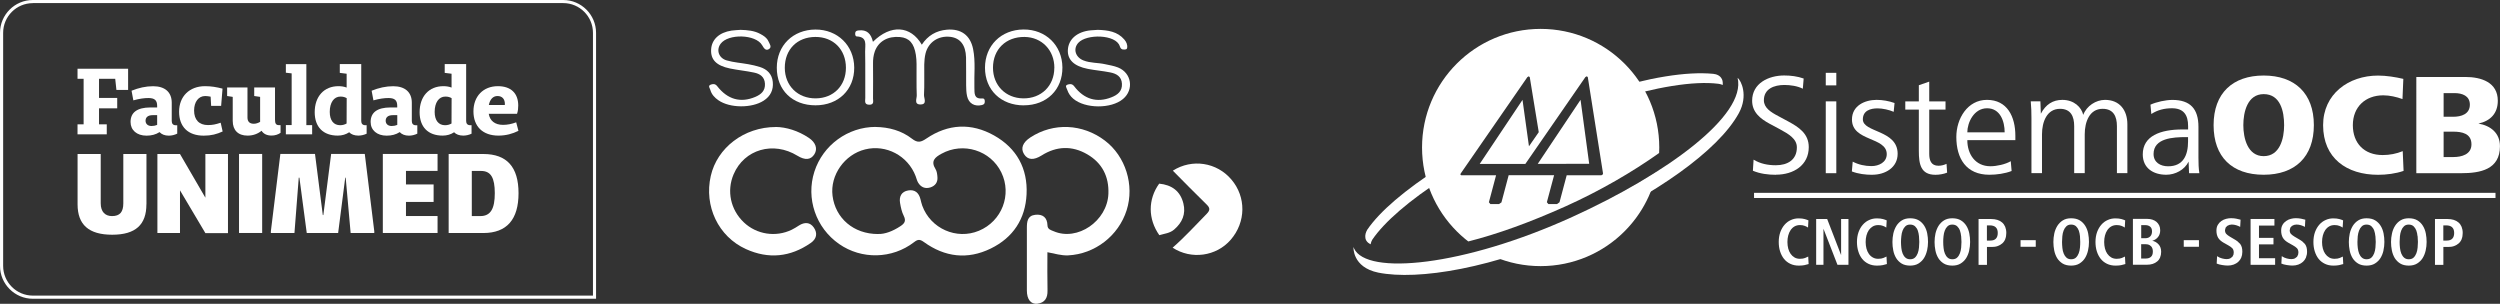 <?xml version="1.0" encoding="UTF-8"?><svg xmlns="http://www.w3.org/2000/svg" xmlns:xlink="http://www.w3.org/1999/xlink" viewBox="0 0 500.16 60.78"><rect x="0" y="0" width="500.16" height="60.78" fill="#333333" stroke="none"/><defs><style>.h{fill:#fff;}.i{fill:none;}.j{clip-path:url(#f);}.k{clip-path:url(#g);}</style><clipPath id="f"><path class="i" d="M284.49,29.51c0,7.65,3.63,14.46,9.25,18.8,5.79-1.46,12.34-3.82,19.5-7.04,6.77-3.04,13.42-6.9,18.69-10.66,.02-.36,.03-.73,.03-1.1,0-13.11-10.63-23.73-23.73-23.73s-23.73,10.62-23.73,23.73"/></clipPath><clipPath id="g"><path class="i" d="M313.68,44.06c-5.89,2.68-11.6,4.75-16.87,6.27,3.39,1.86,7.27,2.92,11.41,2.92,11.42,0,20.95-8.07,23.22-18.81-5.19,3.38-11.31,6.69-17.76,9.62"/></clipPath></defs><g id="a"/><g id="b"><g id="c"><g><g><g id="d"><path class="h" d="M175.18,25.4c2.66,.04,5.17,.72,7.27,2.35,1.13,.88,1.79,.71,2.88-.03,4.35-2.95,8.98-3.18,13.55-.62,4.52,2.54,6.75,6.61,6.5,11.76-.23,4.93-2.69,8.68-7.16,10.86-4.67,2.28-9.2,1.72-13.38-1.3-.81-.58-1.21-.56-1.97,.03-4.39,3.38-10.5,3.5-15,.36-4.65-3.24-6.66-9.11-4.94-14.47,1.7-5.3,6.7-8.95,12.25-8.95Zm.53,21.41c1.34,.05,2.93-.57,4.43-1.56,.82-.54,1.18-1.04,.67-2.06-.4-.79-.59-1.7-.74-2.58-.22-1.29,.27-2.28,1.63-2.51,1.32-.23,2.13,.46,2.45,1.75,.11,.44,.21,.88,.36,1.3,1.67,4.58,6.85,6.88,11.33,5.02,4.6-1.91,6.65-7.23,4.49-11.67-2.15-4.43-7.64-6.13-11.96-3.75-1.32,.72-2.22,1.46-1.2,3.09,.28,.45,.34,1.07,.38,1.62,.08,1.04-.48,1.74-1.43,2.04-1.04,.32-1.9-.05-2.45-.99-.22-.38-.32-.84-.48-1.26-1.56-4.1-5.9-6.4-10.11-5.36-4.12,1.02-7.03,5.16-6.52,9.27,.56,4.47,4.19,7.68,9.13,7.66Z"/><path class="h" d="M209.55,50.45c0,2.64-.04,5.17,.02,7.7,.03,1.48-.55,2.43-2.03,2.61-1.31,.16-2.1-.89-2.1-2.63,0-4.17,0-8.35,0-12.52,0-1.26,.1-2.46,1.69-2.64,1.5-.16,2.38,.54,2.43,2.1,.02,.84,.71,.96,1.24,1.19,4.74,2.06,10.72-2.02,10.95-7.48,.14-3.45-1.25-6.18-4.23-7.91-3.03-1.76-6.13-1.66-9.13,.23-1.6,1-2.78,.92-3.52-.27-.72-1.16-.26-2.34,1.29-3.35,4.6-2.99,10.41-2.74,14.88,.64,4.15,3.14,5.96,8.92,4.36,13.94-1.63,5.13-6.36,8.77-11.71,9.03-1.37,.06-2.66-.35-4.13-.63Z"/><path class="h" d="M155.22,25.4c2.05,.03,4.44,.73,6.61,2.19,1.37,.92,1.79,2.17,1.1,3.27-.72,1.14-1.86,1.24-3.39,.3-4.83-2.97-10.65-1.28-12.77,3.71-1.42,3.33-.62,7.09,2.05,9.62,2.55,2.42,6.39,3.02,9.58,1.47,.5-.24,.98-.55,1.45-.85,1.12-.71,2.22-.68,2.98,.43,.77,1.13,.55,2.26-.63,3.07-4.09,2.84-8.46,3.27-12.97,1.22-5.53-2.51-8.4-8.6-7.03-14.63,1.27-5.6,6.62-9.79,13.03-9.79Z"/><path class="h" d="M234.65,34.14c3.83-2.43,8.78-1.68,11.71,1.78,2.98,3.5,2.92,8.52-.14,12.05-2.89,3.33-7.9,4.02-11.62,1.58,2.41-2.1,4.55-4.46,6.79-6.74,.71-.72,.75-1.18,.01-1.9-2.29-2.22-4.51-4.51-6.76-6.77Z"/><path class="h" d="M174.64,8.37c3.54-3.53,7.55-3.26,9.78,.57,1.2-1.82,2.86-2.81,5.02-3,2.8-.24,4.68,1.09,5.24,3.86,.52,2.57,.18,5.17,.26,7.75,.04,1.09-.14,2.27,1.56,2.15,.48-.04,.53,.3,.52,.66,0,.4-.2,.56-.6,.66-1.43,.34-2.61-.31-2.94-1.78-.16-.7-.18-1.45-.19-2.18-.03-1.86,.03-3.72-.02-5.58-.07-2.48-1.18-3.88-3.16-4.11-2.39-.27-4.4,1.07-4.95,3.36-.17,.7-.23,1.44-.25,2.17-.03,2.03,.06,4.06-.05,6.08-.04,.66,.73,1.95-.76,1.92-1.28-.03-.66-1.2-.69-1.84-.08-2.08-.02-4.17-.04-6.25,0-.62-.05-1.24-.14-1.85-.37-2.32-1.33-3.38-3.17-3.55-2.41-.22-4.28,.83-5.03,2.84-.29,.8-.38,1.63-.37,2.49,.02,2.31,.02,4.62,0,6.93,0,.55,.27,1.32-.79,1.28-1.03-.04-.75-.8-.76-1.36-.02-3.1,.03-6.2-.03-9.3-.03-1.23,.53-2.9-1.66-3-.33-.02-.35-.4-.32-.68,.04-.43,.34-.49,.72-.53,1.57-.17,2.44,.61,2.82,2.28Z"/><path class="h" d="M204.84,21.08c-4.59,0-7.77-3.08-7.78-7.52,0-4.43,3.22-7.63,7.71-7.66,4.45-.03,7.74,3.18,7.78,7.59,.04,4.45-3.15,7.58-7.71,7.58Zm6.1-7.49c.02-3.53-2.51-6.16-5.96-6.2-3.74-.04-6.32,2.48-6.32,6.16,0,3.52,2.52,6.08,6.04,6.13,3.61,.05,6.22-2.5,6.23-6.09Z"/><path class="h" d="M163.15,21.07c-4.62,0-7.75-3.05-7.74-7.52,0-4.43,3.22-7.61,7.72-7.64,4.44-.02,7.74,3.2,7.77,7.61,.03,4.43-3.18,7.55-7.74,7.55Zm-6.14-7.49c.01,3.59,2.61,6.14,6.22,6.1,3.54-.04,6.01-2.55,6.01-6.12,0-3.65-2.52-6.19-6.12-6.17-3.65,.02-6.12,2.52-6.11,6.19Z"/><path class="h" d="M219.54,5.97c2.13,.06,4.01,.33,5.39,1.93,.41,.48,.68,1.04,.57,1.7-.05,.28-.29,.29-.52,.31-.52,.04-.79-.14-.96-.68-.75-2.36-6.64-2.5-8.3-.65-1.07,1.19-.58,2.87,1.04,3.51,1.38,.55,2.89,.43,4.31,.75,.88,.19,1.78,.33,2.61,.66,2.71,1.08,3.23,4.43,1,6.3-2.39,2.01-7.61,1.97-9.98-.07-.57-.49-.97-1.09-1.2-1.8-.11-.34-.49-.79,.05-.99,.43-.16,.95-.22,1.35,.31,1.97,2.61,4.55,3.37,7.45,2.22,1.23-.48,2.19-1.21,2.11-2.71-.07-1.46-1.11-2.03-2.33-2.27-1.49-.3-3.01-.42-4.5-.71-2.77-.54-4.09-1.84-3.99-3.79,.11-2.15,1.86-3.65,4.55-3.92,.5-.05,1.01-.07,1.33-.09Z"/><path class="h" d="M148.07,5.97c1.49,.04,2.84,.16,4.06,.83,.65,.35,1.28,.74,1.6,1.45,.23,.52,.78,1.18,.08,1.59-.61,.35-.97-.15-1.33-.79-1.28-2.22-6.81-2.35-8.32-.28-.9,1.24-.38,2.86,1.24,3.32,1.4,.4,2.88,.5,4.32,.76,.77,.14,1.55,.31,2.3,.55,1.47,.46,2.44,1.43,2.59,3.01,.15,1.58-.46,2.85-1.83,3.73-2.37,1.53-6.74,1.51-9.04-.07-.76-.52-1.38-1.18-1.63-2.09-.09-.33-.51-.79,.02-1.02,.43-.19,.94-.26,1.35,.27,2.08,2.68,4.68,3.4,7.62,2.16,1.17-.5,2.02-1.22,1.94-2.65-.08-1.38-1.01-1.98-2.18-2.22-1.6-.34-3.23-.49-4.83-.82-2.72-.57-3.86-1.76-3.76-3.77,.1-2.02,1.6-3.43,4.08-3.81,.61-.09,1.24-.1,1.72-.14Z"/><path class="h" d="M231.91,36.74c2.49,.25,4.22,1.45,4.84,3.95,.53,2.13-.22,3.84-1.85,5.24-.86,.74-1.95,.81-2.96,1.12-2.28-3.23-2.3-7.15-.03-10.31Z"/></g><g id="e"><path class="h" d="M119.25,59.77H6.57c-3.62,0-6.57-2.95-6.57-6.57V6.57C0,2.95,2.95,0,6.57,0H112.68c3.62,0,6.57,2.95,6.57,6.57V59.77ZM6.57,.63C3.29,.63,.63,3.29,.63,6.57V53.2c0,3.28,2.67,5.94,5.95,5.94H118.63V6.57c0-3.28-2.67-5.95-5.94-5.95H6.57Z"/><g><path class="h" d="M29.29,40.88c0,4.06-2.15,6.08-6.84,6.08s-6.93-2.01-6.93-6.08v-10.07h4.63v9.87c0,1.74,.93,2.55,2.26,2.55,1.56,0,2.26-.81,2.26-2.55v-9.87h4.63v10.07Z"/><path class="h" d="M45.61,46.64h-4.52l-5.08-8.56v8.54h-4.52v-15.81h4.52l5.08,8.74v-8.74h4.52v15.83Z"/><path class="h" d="M52.45,46.61h-4.63v-15.81h4.63v15.81Z"/><path class="h" d="M74.87,46.61h-4.72l-.99-11.07h-.09l-1.42,11.07h-6.28l-1.47-11.07h-.13l-.86,11.07h-4.72v-.34l1.9-15.47h6.93l1.56,12.22h.11l1.56-12.22h6.73l1.9,15.47v.34Z"/><path class="h" d="M81.22,36.9h5.53v3.5h-5.53v2.82h6.32v3.39h-10.95v-15.81h10.95v3.39h-6.32v2.71Z"/><path class="h" d="M96.69,30.81c4.72,0,7.05,2.6,7.05,7.84s-2.33,7.97-7.05,7.97h-6.93v-15.81h6.93Zm-.59,12.42c2.08,0,2.89-1.51,2.89-4.58s-.77-4.45-2.75-4.45h-1.85v9.03h1.72Z"/><g><path class="h" d="M19.81,19.59h3.64v2.08h-3.64v3.2h1.55v2.01h-5.85v-2.01h1.22V15.76h-1.22v-2.01h10.12v4.24h-2.34l-.24-2.23h-3.24v3.82Z"/><path class="h" d="M35.47,26.73c-.51,.26-1.13,.41-1.69,.41-.83,0-1.44-.26-1.86-.71-.75,.49-1.63,.71-2.6,.71-1.95,0-3.2-1.1-3.2-2.74,0-1.95,1.39-2.88,3.9-2.9h1.42v-.32c0-1.11-.5-1.57-1.76-1.57-.79,0-1.8,.13-3,.47l-.36-1.93c1.44-.58,2.85-.9,4.31-.9,2.36,0,3.73,1.18,3.73,3.3v3.67c0,.54,.28,.84,.82,.84h.28v1.67Zm-4.93-3.69c-.97,0-1.42,.45-1.42,1.12,0,.62,.45,1.05,1.2,1.05,.41,0,.79-.08,1.12-.22v-1.95h-.9Z"/><path class="h" d="M44.55,26.3c-1.18,.54-2.27,.84-3.79,.84-3.13,0-4.93-1.76-4.93-4.8s2.06-5.1,5.19-5.1c1.29,0,2.31,.19,3.5,.49l-.28,3.45h-2l-.1-1.84c-.37-.07-.73-.13-1.08-.13-1.35,0-2.23,1.18-2.23,2.9,0,1.86,1.01,2.91,2.77,2.91,.9,0,1.54-.13,2.55-.47l.39,1.74Z"/><path class="h" d="M56.12,26.58c-.49,.34-1.11,.54-1.8,.54-.92,0-1.61-.34-1.99-.96-.77,.62-1.69,.97-2.81,.97-1.87,0-2.96-1.07-2.96-2.94v-4.81l-1.12-.17v-1.71h4.07v6.02c0,.8,.43,1.24,1.26,1.24,.41,0,.84-.13,1.27-.38v-5l-1.18-.17v-1.71h4.16v6.45c0,.73,.17,1.09,.81,1.09h.3v1.53Z"/><path class="h" d="M62.46,26.88h-5.27v-1.86h1.16V14.68l-1.16-.13v-1.72h4.1v12.2h1.16v1.86Z"/><path class="h" d="M73.37,26.74c-.49,.24-1.1,.39-1.67,.39-.8,0-1.44-.24-1.84-.67-.64,.43-1.41,.67-2.29,.67-2.92,0-4.61-1.72-4.61-4.68,0-3.15,1.86-5.21,4.76-5.21,.6,0,1.14,.09,1.63,.28v-2.77l-1.37-.17v-1.76h4.29v11.39c0,.54,.28,.84,.82,.84h.26v1.69Zm-4.01-7.1c-.32-.19-.7-.32-1.25-.32-1.31,0-2.14,1.2-2.14,3.07,0,1.71,.79,2.66,2.08,2.66,.5,0,.92-.13,1.29-.34l.02-5.08Z"/><path class="h" d="M83.51,26.73c-.51,.26-1.13,.41-1.69,.41-.82,0-1.44-.26-1.85-.71-.75,.49-1.63,.71-2.61,.71-1.95,0-3.21-1.1-3.21-2.74,0-1.95,1.39-2.88,3.9-2.9h1.42v-.32c0-1.11-.5-1.57-1.76-1.57-.79,0-1.8,.13-3,.47l-.36-1.93c1.44-.58,2.85-.9,4.31-.9,2.36,0,3.73,1.18,3.73,3.3v3.67c0,.54,.28,.84,.82,.84h.28v1.67Zm-4.93-3.69c-.97,0-1.42,.45-1.42,1.12,0,.62,.45,1.05,1.2,1.05,.41,0,.79-.08,1.12-.22v-1.95h-.9Z"/><path class="h" d="M94.36,26.74c-.49,.24-1.1,.39-1.67,.39-.8,0-1.44-.24-1.84-.67-.64,.43-1.41,.67-2.29,.67-2.92,0-4.61-1.72-4.61-4.68,0-3.15,1.86-5.21,4.76-5.21,.6,0,1.14,.09,1.63,.28v-2.77l-1.37-.17v-1.76h4.29v11.39c0,.54,.28,.84,.82,.84h.26v1.69Zm-4.01-7.1c-.32-.19-.69-.32-1.25-.32-1.31,0-2.14,1.2-2.14,3.07,0,1.71,.79,2.66,2.08,2.66,.51,0,.92-.13,1.29-.34l.02-5.08Z"/><path class="h" d="M103.71,26.18c-1.16,.58-2.49,.95-3.99,.95-3.13,0-5-1.82-5-4.85s1.97-5.04,4.89-5.04c2.59,0,4.07,1.4,4.07,3.86,0,.54-.04,1.09-.24,1.67h-5.66c.22,1.39,1.24,2.21,2.85,2.21,.88,0,1.74-.17,2.64-.51l.45,1.7Zm-2.7-5.36c0-1.01-.54-1.61-1.48-1.61-.88,0-1.5,.64-1.73,1.8h3.2v-.19Z"/></g></g></g></g><g><path class="h" d="M355.31,34.97c-1.56,0-3.17-.2-4.62-.81l.14-2.22c1.36,.83,2.86,1.12,4.45,1.12,2.34,0,4.21-1.07,4.21-3.58,0-1.73-1.67-2.68-3.43-3.64l-2-1.07c-1.87-1.01-3.52-2.31-3.52-4.62,0-3.49,3.29-5.05,6.41-5.05,1.33,0,2.66,.17,3.9,.61l-.17,2.04c-1.07-.55-2.51-.75-3.69-.75-2.02,0-4.1,.75-4.1,3.06,0,1.5,1.36,2.37,2.89,3.17l1.99,1.07c2.14,1.16,4.1,2.45,4.1,5.14,0,3.61-3.03,5.51-6.56,5.51"/><path class="h" d="M365.27,34.65h2.11v-14.37h-2.11v14.37Zm0-17.57h2.11v-2.51h-2.11v2.51Z"/><path class="h" d="M374.59,34.97c-1.39,0-2.8-.17-4.1-.67l.17-1.96c1.15,.6,2.45,.89,3.75,.89,1.47,0,3.06-.75,3.06-2.39,0-3.49-6.96-2.51-6.96-6.93,0-2.77,2.57-3.93,4.94-3.93,1.18,0,2.48,.23,3.58,.63l-.17,1.76c-.92-.4-2.22-.69-3.23-.69-1.38,0-2.94,.43-2.94,2.2,0,2.68,6.96,2.07,6.96,6.89,0,2.77-2.51,4.19-5.05,4.19"/><path class="h" d="M387.21,34.97c-2.95,0-3.32-2.14-3.32-4.76v-8.28h-2.71v-1.65h2.71v-3.23l2.08-.72v3.95h3.26v1.65h-3.26v8.83c0,1.27,.34,2.4,1.84,2.4,.58,0,1.1-.14,1.62-.38l.12,1.76c-.72,.29-1.59,.43-2.34,.43"/><path class="h" d="M397.54,21.66c-2.63,0-3.95,2.86-3.95,4.82h7.47c0-2.22-.89-4.82-3.52-4.82m-3.95,6.38c0,2.8,1.59,5.22,4.62,5.22,1.24,0,3-.38,4.07-1.01l.17,1.96c-1.33,.52-3,.75-4.45,.75-4.64,0-6.61-3.26-6.61-7.56,0-3.69,2.25-7.42,6.12-7.42,4.07,0,5.69,3.35,5.69,7.19v.87h-9.61Z"/><path class="h" d="M423.52,34.64v-9.41c0-1.93-.69-3.46-2.86-3.46-2.62,0-3.58,2.6-3.58,5.11v7.76h-2.11v-9.41c0-1.93-.67-3.46-2.83-3.46-2.63,0-3.61,2.6-3.61,5.11v7.76h-2.11v-10.99c0-1.13-.03-2.25-.14-3.38h1.93l.09,2.48c.98-1.87,2.42-2.77,4.3-2.77,2.37,0,3.84,1.5,4.18,3,.67-1.79,2.54-3,4.36-3,2.94,0,4.47,2.08,4.47,4.88v9.78h-2.1Z"/><path class="h" d="M437.75,27.43h-.4c-2.57,0-6.5,.2-6.5,3.38,0,1.68,1.36,2.46,2.92,2.46,3.06,0,3.98-2.28,3.98-4.96v-.87Zm.2,7.21l-.09-2.31c-.81,1.67-2.68,2.63-4.47,2.63-2.57,0-4.7-1.3-4.7-4.07,0-3.69,3.52-4.99,7.94-4.99h1.13v-.69c0-2.19-.87-3.55-3.23-3.55-1.47,0-2.86,.32-4.13,1.15l-.17-1.87c1.21-.55,3.06-.95,4.38-.95,3.58,0,5.22,1.79,5.22,5.37v6.23c0,1.07,.03,2.07,.18,3.06h-2.05Z"/><path class="h" d="M452.88,18.83c-3.26,0-4.07,3.61-4.07,6.2s.84,6.21,4.07,6.21,4.09-3.49,4.09-6.21-.72-6.2-4.09-6.2m0,16.13c-6.32,0-10.02-3.55-10.02-9.93s3.81-9.92,10.02-9.92,10.04,3.55,10.04,9.92-3.78,9.93-10.04,9.93"/><path class="h" d="M475.77,34.97c-6.29,0-11-3.32-11-9.93,0-6.23,5.08-9.92,11-9.92,1.64,0,3.46,.29,5.05,.66l-.17,4.04c-1.18-.43-2.57-.75-3.84-.75-3.61,0-6.09,2.34-6.09,5.97s2.28,5.98,5.97,5.98c1.39,0,2.74-.26,4.01-.78l.17,3.95c-1.59,.55-3.43,.78-5.11,.78"/><path class="h" d="M490.78,26.34h-1.9v5.08h1.96c1.64,0,3.61-.52,3.61-2.54,0-2.19-1.91-2.54-3.67-2.54m.29-7.71h-2.19v4.73h1.93c1.59,0,3.32-.52,3.32-2.42,0-1.79-1.56-2.31-3.06-2.31m1.33,16.02h-8.98V15.4h9.81c3.15,0,6.49,1.04,6.49,4.76,0,2.51-1.47,4.04-3.87,4.56,2.45,.43,4.3,1.9,4.3,4.53,0,4.68-3.95,5.4-7.76,5.4"/><path class="h" d="M288.12,33.48c-6.94,4.42-12.11,8.83-14.59,12.49-.26,.47-.48,1.04-.36,1.69,.15,.85,1.04,1.21,1.04,1.21,.05-.33,.18-.65,.33-.91,2.45-3.61,7.52-7.96,14.32-12.32-.36-.67-.61-1.4-.74-2.16"/><path class="h" d="M344.48,15.81c-.35-.71-1.06-.97-1.73-1.04-5.34-.51-12.98,.74-21.84,3.54,.54,.56,1,1.19,1.35,1.88,8.93-2.79,16.61-4.04,21.51-3.43,.54,.07,.88,.25,.88,.25,.03-.3,.04-.79-.16-1.2"/><g class="j"><path class="h" d="M320.62,34.94l-.24,.12h-6.94l-1.43,5.37v.02l-.02,.03h-.01l-.48,.35h-1.72l-.29-.35h-.01v-.05l1.44-5.38h-9.09l-1.43,5.38v.06h-.02l-.48,.34h-1.72l-.29-.34h-.01v-.05l1.43-5.37h-6.95l-.18-.1,.04-.24,13.35-19.3,.28-.16,.2,.16,1.8,11.01-1.96,2.83-1.29-9.29-8.56,12.81h9.13l12.01-17.37,.28-.16,.2,.16,3.05,19.29-.09,.23Zm-12.39-29.16c-13.11,0-23.73,10.63-23.73,23.73s10.63,23.73,23.73,23.73,23.74-10.63,23.74-23.73-10.63-23.73-23.74-23.73"/><polygon class="h" points="307.65 32.78 311.53 32.78 317.94 32.77 316.21 19.97 307.65 32.78"/></g><g class="k"><path class="h" d="M331.96,29.51c0,13.11-10.63,23.73-23.74,23.73s-23.73-10.63-23.73-23.73,10.63-23.73,23.73-23.73,23.74,10.63,23.74,23.73"/></g><path class="h" d="M347.63,15.57c1.82,7.52-14.22,19.26-33.12,27.85-21.66,9.85-41.13,11.76-43.62,6.27l-.11-.27s-.28,4.04,4.96,5.12c7.97,1.59,23.02-.81,39.89-8.49,15.32-6.97,28.11-15.82,32.26-23.43,1.9-3.5,.46-6.51-.26-7.04"/><path class="h" d="M361.04,53.04c-.3,.06-.69,.1-1.16,.1-.64,0-1.21-.12-1.71-.36-.5-.24-.92-.57-1.26-.99-.34-.43-.6-.93-.78-1.5-.18-.57-.27-1.2-.27-1.88,0-.73,.11-1.39,.32-1.98,.22-.59,.51-1.09,.87-1.49,.36-.41,.78-.72,1.27-.93,.48-.22,.99-.32,1.52-.32,.5,0,.9,.05,1.22,.14,.32,.09,.57,.18,.74,.26l-.08,1.44c-.17-.13-.39-.24-.66-.34-.26-.11-.58-.16-.95-.16-.41,0-.77,.09-1.09,.27-.31,.18-.57,.42-.78,.73-.21,.31-.37,.67-.48,1.08-.11,.41-.16,.85-.16,1.32s.06,.89,.16,1.3c.11,.41,.27,.76,.48,1.06,.21,.3,.47,.54,.78,.72,.31,.18,.67,.27,1.07,.27,.44,0,.79-.06,1.05-.17s.47-.2,.62-.28l.08,1.5c-.24,.07-.51,.14-.81,.21"/><polygon class="h" points="367.61 52.98 364.81 45.76 364.81 52.98 363.35 52.98 363.35 43.81 365.55 43.81 368.34 51.04 368.34 43.81 369.81 43.81 369.81 52.98 367.61 52.98"/><path class="h" d="M376.68,53.04c-.3,.06-.69,.1-1.16,.1-.64,0-1.21-.12-1.71-.36-.5-.24-.92-.57-1.26-.99-.34-.43-.6-.93-.77-1.5-.18-.57-.27-1.2-.27-1.88,0-.73,.11-1.39,.32-1.98,.22-.59,.5-1.09,.87-1.49,.36-.41,.78-.72,1.27-.93,.48-.22,.99-.32,1.52-.32,.5,0,.9,.05,1.23,.14,.32,.09,.57,.18,.74,.26l-.08,1.44c-.17-.13-.39-.24-.66-.34-.27-.11-.58-.16-.95-.16-.41,0-.77,.09-1.09,.27-.31,.18-.57,.42-.79,.73-.21,.31-.37,.67-.48,1.08-.11,.41-.16,.85-.16,1.32s.06,.89,.16,1.3c.11,.41,.27,.76,.48,1.06,.21,.3,.47,.54,.79,.72,.31,.18,.67,.27,1.07,.27,.44,0,.79-.06,1.05-.17s.47-.2,.62-.28l.08,1.5c-.24,.07-.51,.14-.81,.21"/><path class="h" d="M383.92,47.25c-.04-.41-.12-.78-.24-1.13-.12-.34-.31-.62-.55-.85-.25-.22-.57-.34-.99-.34s-.71,.12-.95,.35c-.24,.23-.42,.51-.55,.86-.13,.34-.21,.71-.25,1.12-.04,.4-.07,.78-.07,1.14,0,.4,.03,.81,.07,1.22,.05,.41,.13,.78,.27,1.12,.13,.33,.32,.6,.56,.81,.24,.21,.55,.32,.92,.32,.41,0,.74-.11,.98-.34,.24-.23,.42-.52,.55-.86,.13-.34,.21-.72,.25-1.13,.04-.41,.06-.78,.06-1.13s-.02-.74-.06-1.15m1.61,2.86c-.13,.56-.33,1.07-.61,1.52-.28,.44-.65,.8-1.1,1.08-.45,.28-1.01,.42-1.67,.42s-1.26-.14-1.71-.42c-.45-.28-.81-.64-1.08-1.08-.27-.45-.47-.95-.58-1.52-.12-.57-.17-1.14-.17-1.71s.06-1.12,.18-1.69c.13-.56,.33-1.07,.61-1.53,.28-.45,.65-.82,1.1-1.1,.45-.28,1-.42,1.65-.42,.7,0,1.27,.14,1.74,.42,.46,.28,.82,.65,1.1,1.1,.28,.45,.47,.96,.58,1.52,.11,.56,.16,1.13,.16,1.7s-.07,1.15-.19,1.71"/><path class="h" d="M392.35,47.25c-.04-.41-.12-.78-.24-1.13-.12-.34-.31-.62-.55-.85-.24-.22-.57-.34-.98-.34s-.71,.12-.95,.35c-.24,.23-.42,.51-.55,.86-.13,.34-.21,.71-.25,1.12-.05,.4-.06,.78-.06,1.14,0,.4,.02,.81,.07,1.22,.04,.41,.13,.78,.27,1.12,.13,.33,.32,.6,.56,.81,.24,.21,.54,.32,.92,.32,.41,0,.74-.11,.97-.34,.24-.23,.42-.52,.55-.86,.13-.34,.21-.72,.25-1.13,.04-.41,.06-.78,.06-1.13s-.02-.74-.06-1.15m1.61,2.86c-.13,.56-.33,1.07-.61,1.52-.28,.44-.65,.8-1.1,1.08-.45,.28-1.01,.42-1.67,.42s-1.26-.14-1.71-.42c-.45-.28-.82-.64-1.09-1.08-.27-.45-.47-.95-.58-1.52-.12-.57-.17-1.14-.17-1.71s.06-1.12,.18-1.69c.13-.56,.33-1.07,.61-1.53,.29-.45,.65-.82,1.1-1.1,.45-.28,1-.42,1.65-.42,.7,0,1.27,.14,1.73,.42,.46,.28,.82,.65,1.1,1.1,.28,.45,.47,.96,.58,1.52,.11,.56,.16,1.13,.16,1.7s-.06,1.15-.19,1.71"/><path class="h" d="M399.26,45.45c-.28-.24-.67-.36-1.18-.36h-.57v3.04h.68c.5,0,.88-.13,1.12-.39,.25-.26,.37-.64,.37-1.13,0-.52-.14-.91-.42-1.15m1.93,2.36c-.14,.35-.34,.64-.6,.87-.26,.23-.57,.41-.93,.54-.35,.13-.75,.18-1.19,.18h-.95v3.58h-1.68v-9.17h2.53c.45,0,.86,.06,1.23,.17,.37,.12,.69,.29,.95,.52,.27,.23,.47,.52,.62,.87,.14,.35,.22,.76,.22,1.23s-.07,.86-.21,1.21"/><rect class="h" x="404.24" y="48.05" width="3.04" height="1.32"/><path class="h" d="M416.13,47.25c-.04-.41-.12-.78-.24-1.13-.13-.34-.31-.62-.55-.85-.25-.22-.57-.34-.99-.34s-.71,.12-.95,.35c-.24,.23-.42,.51-.55,.86-.13,.34-.21,.71-.25,1.12-.04,.4-.06,.78-.06,1.14,0,.4,.03,.81,.07,1.22,.04,.41,.13,.78,.27,1.12,.13,.33,.32,.6,.55,.81,.24,.21,.55,.32,.92,.32,.41,0,.74-.11,.98-.34,.24-.23,.42-.52,.55-.86,.13-.34,.21-.72,.25-1.13,.04-.41,.05-.78,.05-1.13s-.02-.74-.05-1.15m1.61,2.86c-.13,.56-.33,1.07-.61,1.52-.28,.44-.65,.8-1.1,1.08-.45,.28-1.01,.42-1.67,.42s-1.26-.14-1.71-.42c-.45-.28-.81-.64-1.09-1.08-.27-.45-.46-.95-.58-1.52-.11-.57-.17-1.14-.17-1.71s.06-1.12,.18-1.69c.12-.56,.33-1.07,.61-1.53,.29-.45,.65-.82,1.1-1.1,.45-.28,1-.42,1.65-.42,.7,0,1.27,.14,1.74,.42,.46,.28,.82,.65,1.1,1.1,.28,.45,.47,.96,.58,1.52,.11,.56,.16,1.13,.16,1.7s-.06,1.15-.19,1.71"/><path class="h" d="M424.41,53.04c-.3,.06-.69,.1-1.16,.1-.64,0-1.21-.12-1.71-.36-.5-.24-.92-.57-1.26-.99-.34-.43-.6-.93-.78-1.5-.18-.57-.27-1.2-.27-1.88,0-.73,.11-1.39,.32-1.98,.22-.59,.51-1.09,.87-1.49,.36-.41,.78-.72,1.27-.93,.48-.22,.99-.32,1.52-.32,.5,0,.91,.05,1.22,.14,.32,.09,.57,.18,.74,.26l-.08,1.44c-.17-.13-.39-.24-.66-.34-.27-.11-.58-.16-.95-.16-.41,0-.77,.09-1.09,.27-.31,.18-.57,.42-.78,.73-.21,.31-.37,.67-.48,1.08-.11,.41-.16,.85-.16,1.32s.06,.89,.16,1.3c.11,.41,.27,.76,.48,1.06,.21,.3,.47,.54,.78,.72,.31,.18,.67,.27,1.07,.27,.44,0,.79-.06,1.05-.17s.46-.2,.62-.28l.08,1.5c-.24,.07-.51,.14-.81,.21"/><path class="h" d="M430.32,49.25c-.25-.26-.59-.39-1.03-.39h-.92v2.86h.91c.45,0,.8-.11,1.05-.34,.26-.23,.38-.58,.38-1.07,0-.46-.13-.81-.38-1.07m-.16-3.89c-.25-.21-.57-.31-.97-.31h-.82v2.62h.81c.43,0,.76-.12,1-.37,.24-.25,.35-.58,.35-1s-.12-.73-.36-.93m1.99,6.15c-.14,.32-.34,.59-.6,.8-.26,.22-.56,.38-.9,.49-.35,.11-.72,.16-1.11,.16h-2.84v-9.17h2.9c.35,0,.68,.05,.99,.15,.31,.1,.59,.25,.82,.44,.23,.2,.41,.44,.55,.72,.13,.28,.2,.61,.2,.97,0,.55-.15,1-.45,1.37-.3,.36-.68,.61-1.14,.73,.5,.1,.92,.34,1.26,.72,.35,.38,.52,.87,.52,1.49,0,.42-.07,.79-.21,1.12"/><rect class="h" x="436.89" y="48.05" width="3.04" height="1.32"/><path class="h" d="M448.42,51.5c-.15,.34-.35,.62-.61,.87-.26,.24-.57,.43-.93,.56-.36,.13-.75,.2-1.17,.2l-.56-.03-.59-.08-.58-.12-.5-.17,.08-1.48c.33,.22,.67,.38,1.02,.46,.36,.09,.65,.13,.88,.13,.29,0,.53-.05,.72-.14l.44-.33,.22-.43,.05-.41c0-.39-.1-.69-.31-.89-.21-.2-.48-.4-.82-.58l-.84-.47c-.55-.31-.93-.65-1.16-1.04-.22-.39-.33-.86-.33-1.41,0-.46,.09-.84,.28-1.16,.19-.32,.42-.57,.71-.77,.29-.2,.6-.34,.95-.43s.67-.13,.98-.13c.41,0,.76,.04,1.06,.1,.3,.07,.59,.13,.85,.2l-.08,1.44c-.24-.13-.5-.24-.79-.33-.29-.09-.59-.14-.9-.14l-.47,.07-.43,.2-.32,.34-.13,.51c0,.32,.09,.58,.26,.76,.17,.18,.41,.36,.71,.54l.78,.46c.29,.16,.55,.33,.76,.49l.54,.53c.14,.19,.25,.42,.32,.67,.07,.25,.1,.55,.1,.89,0,.41-.07,.78-.22,1.12"/><polygon class="h" points="450.26 52.98 450.26 43.81 455.03 43.81 455.03 45.13 451.94 45.13 451.94 47.59 454.84 47.59 454.84 48.89 451.94 48.89 451.94 51.66 455.17 51.66 455.17 52.98 450.26 52.98"/><path class="h" d="M461.36,51.5c-.15,.34-.35,.62-.61,.87-.26,.24-.57,.43-.93,.56-.36,.13-.75,.2-1.17,.2l-.56-.03-.6-.08-.58-.12-.49-.17,.08-1.48c.33,.22,.67,.38,1.02,.46,.35,.09,.64,.13,.88,.13,.29,0,.53-.05,.72-.14l.44-.33,.21-.43,.06-.41c0-.39-.1-.69-.31-.89-.21-.2-.48-.4-.82-.58l-.84-.47c-.55-.31-.93-.65-1.15-1.04-.22-.39-.33-.86-.33-1.41,0-.46,.09-.84,.28-1.16,.18-.32,.43-.57,.71-.77,.29-.2,.6-.34,.95-.43,.35-.09,.67-.13,.98-.13,.41,0,.76,.04,1.06,.1,.3,.07,.59,.13,.85,.2l-.08,1.44c-.24-.13-.5-.24-.79-.33-.29-.09-.59-.14-.9-.14l-.47,.07-.43,.2-.32,.34-.13,.51c0,.32,.08,.58,.25,.76,.17,.18,.41,.36,.71,.54l.78,.46c.29,.16,.55,.33,.77,.49l.54,.53c.14,.19,.25,.42,.32,.67,.07,.25,.1,.55,.1,.89,0,.41-.08,.78-.22,1.12"/><path class="h" d="M467.99,53.04c-.3,.06-.69,.1-1.15,.1-.65,0-1.22-.12-1.71-.36-.5-.24-.92-.57-1.26-.99-.34-.43-.59-.93-.77-1.5-.18-.57-.27-1.2-.27-1.88,0-.73,.11-1.39,.32-1.98,.22-.59,.51-1.09,.87-1.49,.36-.41,.78-.72,1.27-.93,.48-.22,.98-.32,1.52-.32,.49,0,.9,.05,1.22,.14,.32,.09,.57,.18,.74,.26l-.09,1.44c-.17-.13-.39-.24-.66-.34-.27-.11-.58-.16-.95-.16-.42,0-.78,.09-1.09,.27-.31,.18-.57,.42-.78,.73-.21,.31-.37,.67-.48,1.08-.11,.41-.16,.85-.16,1.32s.05,.89,.16,1.3c.11,.41,.27,.76,.48,1.06,.21,.3,.47,.54,.78,.72,.31,.18,.67,.27,1.07,.27,.44,0,.79-.06,1.05-.17,.26-.11,.47-.2,.62-.28l.08,1.5c-.24,.07-.51,.14-.81,.21"/><path class="h" d="M475.23,47.25c-.04-.41-.12-.78-.24-1.13-.12-.34-.31-.62-.55-.85-.24-.22-.57-.34-.98-.34s-.71,.12-.95,.35-.42,.51-.55,.86c-.13,.34-.21,.71-.26,1.12-.04,.4-.06,.78-.06,1.14,0,.4,.02,.81,.07,1.22,.05,.41,.14,.78,.27,1.12,.13,.33,.32,.6,.56,.81,.24,.21,.55,.32,.92,.32,.41,0,.74-.11,.98-.34,.24-.23,.42-.52,.55-.86,.13-.34,.21-.72,.25-1.13,.04-.41,.06-.78,.06-1.13s-.02-.74-.06-1.15m1.61,2.86c-.13,.56-.33,1.07-.61,1.52-.28,.44-.65,.8-1.1,1.08-.45,.28-1.01,.42-1.67,.42s-1.26-.14-1.71-.42c-.45-.28-.82-.64-1.09-1.08-.27-.45-.47-.95-.58-1.52-.12-.57-.17-1.14-.17-1.71s.06-1.12,.18-1.69c.13-.56,.33-1.07,.61-1.53,.29-.45,.65-.82,1.1-1.1,.45-.28,1-.42,1.65-.42,.7,0,1.28,.14,1.73,.42,.46,.28,.82,.65,1.1,1.1,.28,.45,.47,.96,.58,1.52,.11,.56,.16,1.13,.16,1.7s-.06,1.15-.19,1.71"/><path class="h" d="M483.66,47.25c-.04-.41-.12-.78-.24-1.13-.13-.34-.31-.62-.55-.85-.24-.22-.57-.34-.98-.34s-.71,.12-.95,.35c-.24,.23-.42,.51-.55,.86-.13,.34-.21,.71-.25,1.12-.04,.4-.06,.78-.06,1.14,0,.4,.02,.81,.07,1.22,.05,.41,.13,.78,.27,1.12,.14,.33,.32,.6,.56,.81,.24,.21,.55,.32,.92,.32,.41,0,.74-.11,.98-.34,.24-.23,.42-.52,.55-.86,.13-.34,.21-.72,.25-1.13,.04-.41,.06-.78,.06-1.13s-.02-.74-.06-1.15m1.61,2.86c-.13,.56-.33,1.07-.61,1.52-.28,.44-.65,.8-1.1,1.08-.45,.28-1.01,.42-1.67,.42s-1.26-.14-1.71-.42c-.45-.28-.81-.64-1.09-1.08-.27-.45-.46-.95-.58-1.52-.12-.57-.17-1.14-.17-1.71s.06-1.12,.19-1.69c.12-.56,.32-1.07,.61-1.53,.28-.45,.65-.82,1.1-1.1,.45-.28,1-.42,1.65-.42,.7,0,1.27,.14,1.73,.42,.46,.28,.83,.65,1.1,1.1,.28,.45,.47,.96,.58,1.52,.11,.56,.16,1.13,.16,1.7s-.06,1.15-.19,1.71"/><path class="h" d="M490.57,45.45c-.28-.24-.67-.36-1.18-.36h-.57v3.04h.68c.5,0,.88-.13,1.12-.39,.25-.26,.37-.64,.37-1.13,0-.52-.14-.91-.42-1.15m1.93,2.36c-.14,.35-.34,.64-.6,.87-.26,.23-.57,.41-.93,.54-.36,.13-.75,.18-1.19,.18h-.95v3.58h-1.68v-9.17h2.53c.45,0,.86,.06,1.23,.17,.37,.12,.69,.29,.95,.52,.27,.23,.47,.52,.62,.87,.14,.35,.22,.76,.22,1.23s-.07,.86-.21,1.21"/><rect class="h" x="350.92" y="38.58" width="148.34" height="1.03"/></g></g></g></g></svg>